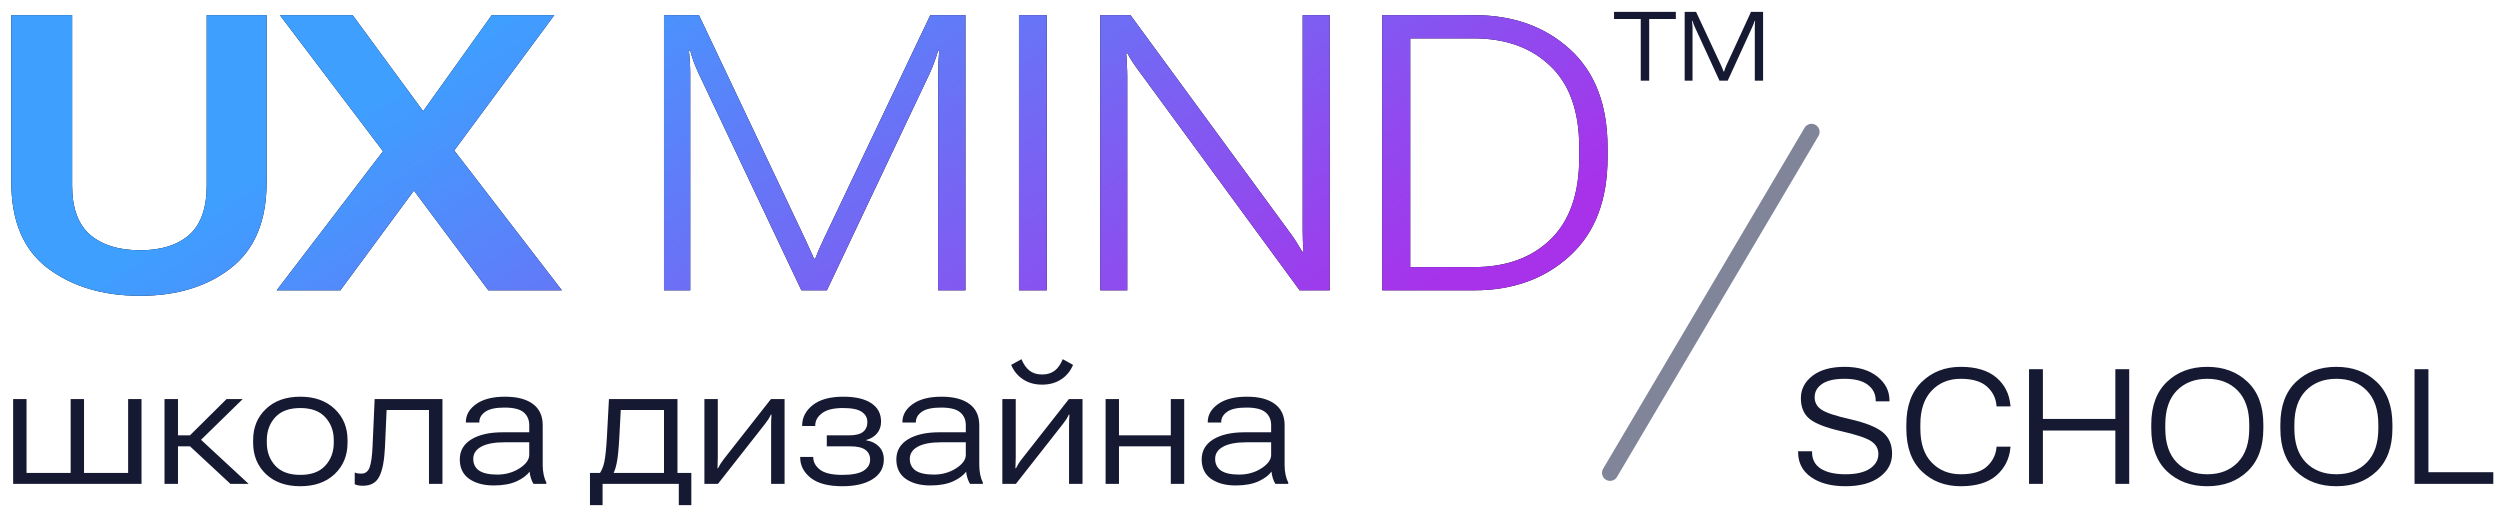 <svg width="155" height="32" viewBox="0 0 155 32" fill="none" xmlns="http://www.w3.org/2000/svg">
<path d="M0.699 11.297C0.699 13.711 1.453 15.488 2.961 16.629C4.477 17.77 6.383 18.34 8.68 18.34C10.969 18.34 12.848 17.766 14.316 16.617C15.793 15.469 16.531 13.695 16.531 11.297V0.938H12.816V11.484C12.816 12.898 12.453 13.926 11.727 14.566C11 15.199 9.988 15.516 8.691 15.516C7.379 15.516 6.348 15.199 5.598 14.566C4.848 13.926 4.473 12.898 4.473 11.484V0.938H0.699V11.297ZM17.153 18H21.102L26.763 10.324L27.454 10.289L34.368 0.938H30.489L25.216 8.32L24.536 8.344L17.153 18ZM17.352 0.938L24.489 10.359L24.595 10.383L30.278 18H34.837L27.36 8.285L27.231 8.25L21.864 0.938H17.352ZM41.167 18H42.796V4.57C42.796 4.352 42.788 4.113 42.772 3.855C42.757 3.59 42.737 3.352 42.714 3.141H42.796C42.85 3.352 42.925 3.59 43.018 3.855C43.12 4.113 43.222 4.352 43.323 4.57L49.686 18H51.268L57.643 4.547C57.737 4.344 57.831 4.113 57.925 3.855C58.026 3.59 58.104 3.352 58.159 3.141H58.229C58.214 3.352 58.198 3.586 58.182 3.844C58.175 4.102 58.171 4.336 58.171 4.547L58.159 18H59.858V0.938H57.679L51.081 14.801C50.972 15.027 50.87 15.25 50.776 15.469C50.69 15.688 50.612 15.879 50.542 16.043H50.472C50.401 15.879 50.315 15.688 50.214 15.469C50.12 15.25 50.018 15.027 49.909 14.801L43.335 0.938H41.167V18ZM63.176 18H64.898V0.938H63.176V18ZM68.216 18H69.891V4.723C69.891 4.52 69.884 4.285 69.868 4.02C69.86 3.746 69.844 3.508 69.821 3.305H69.903C69.981 3.461 70.091 3.648 70.231 3.867C70.38 4.086 70.536 4.305 70.7 4.523L80.579 18H82.442V0.938H80.766V14.273C80.766 14.484 80.77 14.707 80.778 14.941C80.786 15.176 80.802 15.398 80.825 15.609H80.743C80.649 15.445 80.536 15.258 80.403 15.047C80.27 14.836 80.126 14.625 79.969 14.414L70.091 0.938H68.216V18ZM85.701 18H91.396C93.795 18 95.771 17.289 97.326 15.867C98.888 14.445 99.67 12.41 99.67 9.762V9.152C99.67 6.504 98.892 4.473 97.338 3.059C95.783 1.645 93.802 0.938 91.396 0.938H85.701V18ZM87.435 16.559V2.379H91.396C93.373 2.387 94.951 2.961 96.131 4.102C97.318 5.234 97.912 6.918 97.912 9.152V9.762C97.912 12.004 97.318 13.699 96.131 14.848C94.951 15.988 93.373 16.559 91.396 16.559H87.435Z" fill="black"/>
<path d="M0.699 11.297C0.699 13.711 1.453 15.488 2.961 16.629C4.477 17.77 6.383 18.34 8.68 18.34C10.969 18.34 12.848 17.766 14.316 16.617C15.793 15.469 16.531 13.695 16.531 11.297V0.938H12.816V11.484C12.816 12.898 12.453 13.926 11.727 14.566C11 15.199 9.988 15.516 8.691 15.516C7.379 15.516 6.348 15.199 5.598 14.566C4.848 13.926 4.473 12.898 4.473 11.484V0.938H0.699V11.297ZM17.153 18H21.102L26.763 10.324L27.454 10.289L34.368 0.938H30.489L25.216 8.32L24.536 8.344L17.153 18ZM17.352 0.938L24.489 10.359L24.595 10.383L30.278 18H34.837L27.36 8.285L27.231 8.25L21.864 0.938H17.352ZM41.167 18H42.796V4.57C42.796 4.352 42.788 4.113 42.772 3.855C42.757 3.59 42.737 3.352 42.714 3.141H42.796C42.85 3.352 42.925 3.59 43.018 3.855C43.12 4.113 43.222 4.352 43.323 4.57L49.686 18H51.268L57.643 4.547C57.737 4.344 57.831 4.113 57.925 3.855C58.026 3.59 58.104 3.352 58.159 3.141H58.229C58.214 3.352 58.198 3.586 58.182 3.844C58.175 4.102 58.171 4.336 58.171 4.547L58.159 18H59.858V0.938H57.679L51.081 14.801C50.972 15.027 50.87 15.25 50.776 15.469C50.69 15.688 50.612 15.879 50.542 16.043H50.472C50.401 15.879 50.315 15.688 50.214 15.469C50.12 15.25 50.018 15.027 49.909 14.801L43.335 0.938H41.167V18ZM63.176 18H64.898V0.938H63.176V18ZM68.216 18H69.891V4.723C69.891 4.52 69.884 4.285 69.868 4.02C69.86 3.746 69.844 3.508 69.821 3.305H69.903C69.981 3.461 70.091 3.648 70.231 3.867C70.38 4.086 70.536 4.305 70.7 4.523L80.579 18H82.442V0.938H80.766V14.273C80.766 14.484 80.77 14.707 80.778 14.941C80.786 15.176 80.802 15.398 80.825 15.609H80.743C80.649 15.445 80.536 15.258 80.403 15.047C80.27 14.836 80.126 14.625 79.969 14.414L70.091 0.938H68.216V18ZM85.701 18H91.396C93.795 18 95.771 17.289 97.326 15.867C98.888 14.445 99.67 12.41 99.67 9.762V9.152C99.67 6.504 98.892 4.473 97.338 3.059C95.783 1.645 93.802 0.938 91.396 0.938H85.701V18ZM87.435 16.559V2.379H91.396C93.373 2.387 94.951 2.961 96.131 4.102C97.318 5.234 97.912 6.918 97.912 9.152V9.762C97.912 12.004 97.318 13.699 96.131 14.848C94.951 15.988 93.373 16.559 91.396 16.559H87.435Z" fill="url(#paint0_linear_1201_514)"/>
<path d="M0.815 30H8.774V24.741H7.944V29.321H5.21V24.741H4.38V29.321H1.646V24.741H0.815V30ZM14.287 30H15.415L12.246 27.065L11.675 27.573L14.287 30ZM10.615 26.992V27.671H12.051L15.049 24.741H14.048L11.777 26.992H10.615ZM11.035 24.741H10.2V30H11.035V24.741ZM15.694 27.446C15.694 28.241 15.959 28.89 16.49 29.395C17.02 29.896 17.73 30.146 18.619 30.146C19.507 30.146 20.217 29.896 20.747 29.395C21.281 28.89 21.548 28.241 21.548 27.446V27.29C21.548 26.499 21.281 25.853 20.747 25.352C20.217 24.847 19.507 24.595 18.619 24.595C17.73 24.595 17.02 24.847 16.49 25.352C15.959 25.853 15.694 26.499 15.694 27.29V27.446ZM16.543 27.29C16.543 26.724 16.718 26.25 17.066 25.869C17.417 25.488 17.935 25.298 18.619 25.298C19.302 25.298 19.818 25.488 20.166 25.869C20.518 26.25 20.694 26.724 20.694 27.29V27.446C20.694 28.016 20.518 28.491 20.166 28.872C19.818 29.253 19.302 29.443 18.619 29.443C17.935 29.443 17.417 29.253 17.066 28.872C16.718 28.491 16.543 28.018 16.543 27.451V27.29ZM23.97 25.42H26.597V30H27.432V24.741H23.228L23.101 27.622C23.075 28.244 23.015 28.69 22.921 28.96C22.829 29.23 22.655 29.365 22.398 29.365C22.31 29.365 22.235 29.36 22.173 29.351C22.115 29.338 22.055 29.32 21.993 29.297V30.024C22.058 30.057 22.131 30.08 22.212 30.093C22.297 30.109 22.395 30.117 22.506 30.117C22.987 30.117 23.324 29.927 23.516 29.546C23.712 29.165 23.829 28.556 23.868 27.72L23.97 25.42ZM28.507 28.486C28.507 29.01 28.7 29.411 29.088 29.688C29.478 29.961 29.986 30.098 30.611 30.098C31.187 30.098 31.663 30.011 32.037 29.839C32.411 29.663 32.677 29.463 32.833 29.238C32.846 29.378 32.875 29.518 32.921 29.658C32.966 29.798 33.018 29.912 33.077 30H33.873V29.922C33.801 29.779 33.746 29.614 33.707 29.429C33.668 29.24 33.648 29.04 33.648 28.828V26.362C33.648 25.783 33.445 25.343 33.038 25.044C32.631 24.744 32.055 24.595 31.309 24.595C30.551 24.595 29.957 24.746 29.527 25.049C29.098 25.352 28.883 25.726 28.883 26.172V26.196H29.718V26.172C29.718 25.918 29.84 25.705 30.084 25.532C30.331 25.356 30.73 25.269 31.28 25.269C31.834 25.269 32.227 25.366 32.462 25.561C32.696 25.757 32.813 26.024 32.813 26.362V26.802H31.158C30.351 26.802 29.706 26.948 29.224 27.241C28.746 27.534 28.507 27.949 28.507 28.486ZM29.342 28.452C29.342 28.127 29.506 27.874 29.835 27.695C30.167 27.513 30.649 27.422 31.28 27.422H32.813V28.203C32.813 28.499 32.611 28.778 32.208 29.038C31.804 29.295 31.345 29.424 30.831 29.424C30.323 29.424 29.947 29.341 29.703 29.175C29.462 29.006 29.342 28.765 29.342 28.452ZM42.086 31.318H42.862V29.321H36.578V31.318H37.36V30H42.086V31.318ZM38.487 25.42H41.168V30H42.003V24.741H37.755L37.628 27.109C37.586 27.838 37.531 28.358 37.462 28.667C37.394 28.976 37.28 29.232 37.12 29.434H37.989C38.1 29.232 38.185 28.978 38.243 28.672C38.305 28.363 38.356 27.866 38.395 27.183L38.487 25.42ZM43.673 30H44.513L47.438 26.274C47.513 26.18 47.58 26.087 47.638 25.996C47.697 25.902 47.749 25.806 47.794 25.708H47.833C47.827 25.812 47.82 25.926 47.814 26.05C47.811 26.17 47.809 26.281 47.809 26.382V30H48.644V24.741H47.799L44.874 28.467C44.8 28.561 44.733 28.656 44.674 28.75C44.619 28.841 44.567 28.936 44.518 29.033H44.484C44.487 28.929 44.49 28.817 44.494 28.696C44.5 28.576 44.503 28.463 44.503 28.359V24.741H43.673V30ZM52.223 30.146C53.017 30.146 53.644 30 54.103 29.707C54.565 29.414 54.797 29.009 54.797 28.491C54.797 28.156 54.694 27.886 54.489 27.681C54.287 27.476 54.025 27.349 53.703 27.3V27.28C53.983 27.205 54.206 27.07 54.372 26.875C54.541 26.676 54.626 26.431 54.626 26.138C54.626 25.643 54.422 25.262 54.015 24.995C53.608 24.728 53.032 24.595 52.287 24.595C51.46 24.595 50.827 24.769 50.387 25.117C49.951 25.465 49.733 25.889 49.733 26.387V26.411H50.544V26.387C50.544 26.087 50.684 25.832 50.964 25.62C51.243 25.405 51.681 25.298 52.277 25.298C52.811 25.298 53.193 25.376 53.424 25.532C53.659 25.685 53.776 25.898 53.776 26.172C53.776 26.432 53.687 26.634 53.507 26.777C53.328 26.921 53.037 26.992 52.633 26.992H51.261V27.671H52.687C53.136 27.671 53.459 27.744 53.654 27.891C53.849 28.034 53.947 28.236 53.947 28.496C53.947 28.786 53.81 29.017 53.537 29.189C53.263 29.359 52.827 29.443 52.228 29.443C51.584 29.443 51.121 29.336 50.841 29.121C50.562 28.903 50.422 28.648 50.422 28.355V28.33H49.611V28.355C49.611 28.859 49.829 29.284 50.265 29.629C50.701 29.974 51.354 30.146 52.223 30.146ZM55.573 28.486C55.573 29.01 55.767 29.411 56.154 29.688C56.545 29.961 57.053 30.098 57.678 30.098C58.254 30.098 58.729 30.011 59.103 29.839C59.478 29.663 59.743 29.463 59.899 29.238C59.912 29.378 59.941 29.518 59.987 29.658C60.033 29.798 60.085 29.912 60.143 30H60.939V29.922C60.868 29.779 60.812 29.614 60.773 29.429C60.734 29.24 60.715 29.04 60.715 28.828V26.362C60.715 25.783 60.511 25.343 60.104 25.044C59.697 24.744 59.121 24.595 58.376 24.595C57.617 24.595 57.023 24.746 56.594 25.049C56.164 25.352 55.949 25.726 55.949 26.172V26.196H56.784V26.172C56.784 25.918 56.906 25.705 57.15 25.532C57.398 25.356 57.796 25.269 58.346 25.269C58.9 25.269 59.294 25.366 59.528 25.561C59.763 25.757 59.88 26.024 59.88 26.362V26.802H58.224C57.417 26.802 56.773 26.948 56.291 27.241C55.812 27.534 55.573 27.949 55.573 28.486ZM56.408 28.452C56.408 28.127 56.572 27.874 56.901 27.695C57.233 27.513 57.715 27.422 58.346 27.422H59.88V28.203C59.88 28.499 59.678 28.778 59.274 29.038C58.871 29.295 58.412 29.424 57.897 29.424C57.389 29.424 57.014 29.341 56.769 29.175C56.529 29.006 56.408 28.765 56.408 28.452ZM62.145 30H62.985L65.91 26.274C65.985 26.18 66.052 26.087 66.11 25.996C66.169 25.902 66.221 25.806 66.267 25.708H66.306C66.299 25.812 66.293 25.926 66.286 26.05C66.283 26.17 66.281 26.281 66.281 26.382V30H67.116V24.741H66.272L63.347 28.467C63.272 28.561 63.205 28.656 63.147 28.75C63.091 28.841 63.039 28.936 62.99 29.033H62.956C62.959 28.929 62.963 28.817 62.966 28.696C62.972 28.576 62.976 28.463 62.976 28.359V24.741H62.145V30ZM64.611 23.218C64.299 23.218 64.04 23.14 63.835 22.983C63.63 22.824 63.462 22.586 63.332 22.27L62.692 22.622C62.852 23.003 63.098 23.302 63.43 23.52C63.762 23.739 64.156 23.848 64.611 23.848C65.067 23.848 65.461 23.739 65.793 23.52C66.125 23.302 66.371 23.003 66.53 22.622L65.891 22.27C65.76 22.59 65.593 22.827 65.388 22.983C65.183 23.14 64.924 23.218 64.611 23.218ZM68.547 24.741V30H69.377V27.671H72.59V30H73.42V24.741H72.59V26.992H69.377V24.741H68.547ZM74.504 28.486C74.504 29.01 74.698 29.411 75.085 29.688C75.476 29.961 75.984 30.098 76.609 30.098C77.185 30.098 77.66 30.011 78.035 29.839C78.409 29.663 78.674 29.463 78.831 29.238C78.844 29.378 78.873 29.518 78.918 29.658C78.964 29.798 79.016 29.912 79.075 30H79.871V29.922C79.799 29.779 79.744 29.614 79.704 29.429C79.665 29.24 79.646 29.04 79.646 28.828V26.362C79.646 25.783 79.442 25.343 79.035 25.044C78.629 24.744 78.052 24.595 77.307 24.595C76.549 24.595 75.954 24.746 75.525 25.049C75.095 25.352 74.88 25.726 74.88 26.172V26.196H75.715V26.172C75.715 25.918 75.837 25.705 76.081 25.532C76.329 25.356 76.728 25.269 77.278 25.269C77.831 25.269 78.225 25.366 78.459 25.561C78.694 25.757 78.811 26.024 78.811 26.362V26.802H77.156C76.348 26.802 75.704 26.948 75.222 27.241C74.744 27.534 74.504 27.949 74.504 28.486ZM75.339 28.452C75.339 28.127 75.504 27.874 75.832 27.695C76.165 27.513 76.646 27.422 77.278 27.422H78.811V28.203C78.811 28.499 78.609 28.778 78.206 29.038C77.802 29.295 77.343 29.424 76.829 29.424C76.321 29.424 75.945 29.341 75.701 29.175C75.46 29.006 75.339 28.765 75.339 28.452Z" fill="#161932"/>
<path d="M100.07 1.18H101.726V5H102.25V1.18H103.902V0.734H100.07V1.18ZM104.45 5H104.937V1.692C104.937 1.634 104.933 1.568 104.925 1.496C104.919 1.422 104.912 1.355 104.904 1.297H104.937C104.95 1.355 104.972 1.421 105.001 1.493C105.03 1.565 105.059 1.632 105.086 1.692L106.607 5H107.119L108.634 1.692C108.659 1.634 108.687 1.568 108.716 1.496C108.745 1.422 108.77 1.355 108.789 1.297H108.818C108.811 1.355 108.805 1.422 108.801 1.496C108.799 1.568 108.798 1.634 108.798 1.692V5H109.311V0.734H108.564L107.049 4.024C107.022 4.083 106.993 4.149 106.964 4.224C106.937 4.296 106.914 4.364 106.897 4.429H106.859C106.841 4.372 106.816 4.306 106.782 4.229C106.749 4.151 106.719 4.083 106.692 4.024L105.156 0.734H104.45V5Z" fill="#161932"/>
<path d="M111.483 28.037C111.483 28.691 111.752 29.207 112.289 29.585C112.826 29.959 113.537 30.146 114.423 30.146C115.312 30.146 116.015 29.958 116.532 29.58C117.05 29.203 117.309 28.719 117.309 28.13C117.309 27.554 117.113 27.108 116.723 26.792C116.332 26.476 115.661 26.209 114.711 25.991C113.829 25.793 113.241 25.599 112.948 25.41C112.655 25.221 112.509 24.961 112.509 24.629C112.509 24.294 112.66 24.02 112.963 23.809C113.266 23.594 113.734 23.486 114.369 23.486C115.007 23.486 115.487 23.612 115.81 23.862C116.132 24.11 116.293 24.43 116.293 24.824V24.883H117.147V24.824C117.147 24.238 116.895 23.745 116.391 23.345C115.889 22.944 115.215 22.744 114.369 22.744C113.52 22.744 112.854 22.93 112.372 23.301C111.894 23.672 111.654 24.134 111.654 24.688C111.654 25.238 111.828 25.661 112.177 25.957C112.528 26.253 113.181 26.51 114.135 26.729C115.079 26.943 115.702 27.15 116.005 27.349C116.308 27.547 116.459 27.814 116.459 28.149C116.459 28.514 116.285 28.815 115.937 29.053C115.588 29.287 115.084 29.404 114.423 29.404C113.765 29.404 113.254 29.289 112.89 29.058C112.528 28.823 112.348 28.483 112.348 28.037V27.979H111.483V28.037ZM118.193 26.572C118.193 27.725 118.512 28.608 119.15 29.224C119.791 29.839 120.597 30.146 121.567 30.146C122.527 30.146 123.264 29.924 123.779 29.477C124.293 29.028 124.583 28.451 124.648 27.744L124.653 27.695H123.788L123.783 27.744C123.741 28.2 123.546 28.59 123.197 28.916C122.852 29.241 122.309 29.404 121.567 29.404C120.834 29.404 120.234 29.162 119.765 28.677C119.296 28.192 119.062 27.49 119.062 26.572V26.318C119.062 25.413 119.294 24.715 119.76 24.224C120.225 23.732 120.828 23.486 121.567 23.486C122.286 23.486 122.825 23.644 123.183 23.96C123.541 24.276 123.741 24.671 123.783 25.146L123.788 25.195H124.653L124.648 25.146C124.583 24.424 124.29 23.843 123.769 23.403C123.248 22.964 122.514 22.744 121.567 22.744C120.597 22.744 119.791 23.055 119.15 23.677C118.512 24.299 118.193 25.179 118.193 26.318V26.572ZM125.8 30H126.66V26.694H131.152V30H132.011V22.891H131.152V25.972H126.66V22.891H125.8V30ZM133.379 26.572C133.379 27.715 133.702 28.597 134.35 29.219C135.001 29.837 135.835 30.146 136.85 30.146C137.866 30.146 138.699 29.837 139.35 29.219C140.001 28.597 140.327 27.715 140.327 26.572V26.318C140.327 25.176 140.001 24.295 139.35 23.677C138.699 23.055 137.866 22.744 136.85 22.744C135.831 22.744 134.998 23.055 134.35 23.677C133.702 24.295 133.379 25.176 133.379 26.318V26.572ZM134.248 26.572V26.318C134.248 25.407 134.485 24.707 134.961 24.219C135.439 23.73 136.069 23.486 136.85 23.486C137.635 23.486 138.265 23.73 138.74 24.219C139.215 24.707 139.453 25.407 139.453 26.318V26.572C139.453 27.484 139.215 28.184 138.74 28.672C138.265 29.16 137.636 29.404 136.855 29.404C136.071 29.404 135.439 29.16 134.961 28.672C134.485 28.184 134.248 27.484 134.248 26.572ZM141.382 26.572C141.382 27.715 141.706 28.597 142.353 29.219C143.004 29.837 143.838 30.146 144.853 30.146C145.869 30.146 146.702 29.837 147.353 29.219C148.004 28.597 148.33 27.715 148.33 26.572V26.318C148.33 25.176 148.004 24.295 147.353 23.677C146.702 23.055 145.869 22.744 144.853 22.744C143.834 22.744 143.001 23.055 142.353 23.677C141.706 24.295 141.382 25.176 141.382 26.318V26.572ZM142.251 26.572V26.318C142.251 25.407 142.488 24.707 142.964 24.219C143.442 23.73 144.072 23.486 144.853 23.486C145.638 23.486 146.268 23.73 146.743 24.219C147.218 24.707 147.456 25.407 147.456 26.318V26.572C147.456 27.484 147.218 28.184 146.743 28.672C146.268 29.16 145.639 29.404 144.858 29.404C144.074 29.404 143.442 29.16 142.964 28.672C142.488 28.184 142.251 27.484 142.251 26.572ZM149.702 30H154.585V29.277H150.562V22.891H149.702V30Z" fill="#161932"/>
<line x1="99.824" y1="29.315" x2="112.315" y2="8.176" stroke="#80859A" stroke-linecap="round"/>
<defs>
<linearGradient id="paint0_linear_1201_514" x1="37.962" y1="-3.285" x2="62.583" y2="34.894" gradientUnits="userSpaceOnUse">
<stop stop-color="#3E9FFF"/>
<stop offset="1" stop-color="#A732EA"/>
</linearGradient>
</defs>
</svg>
